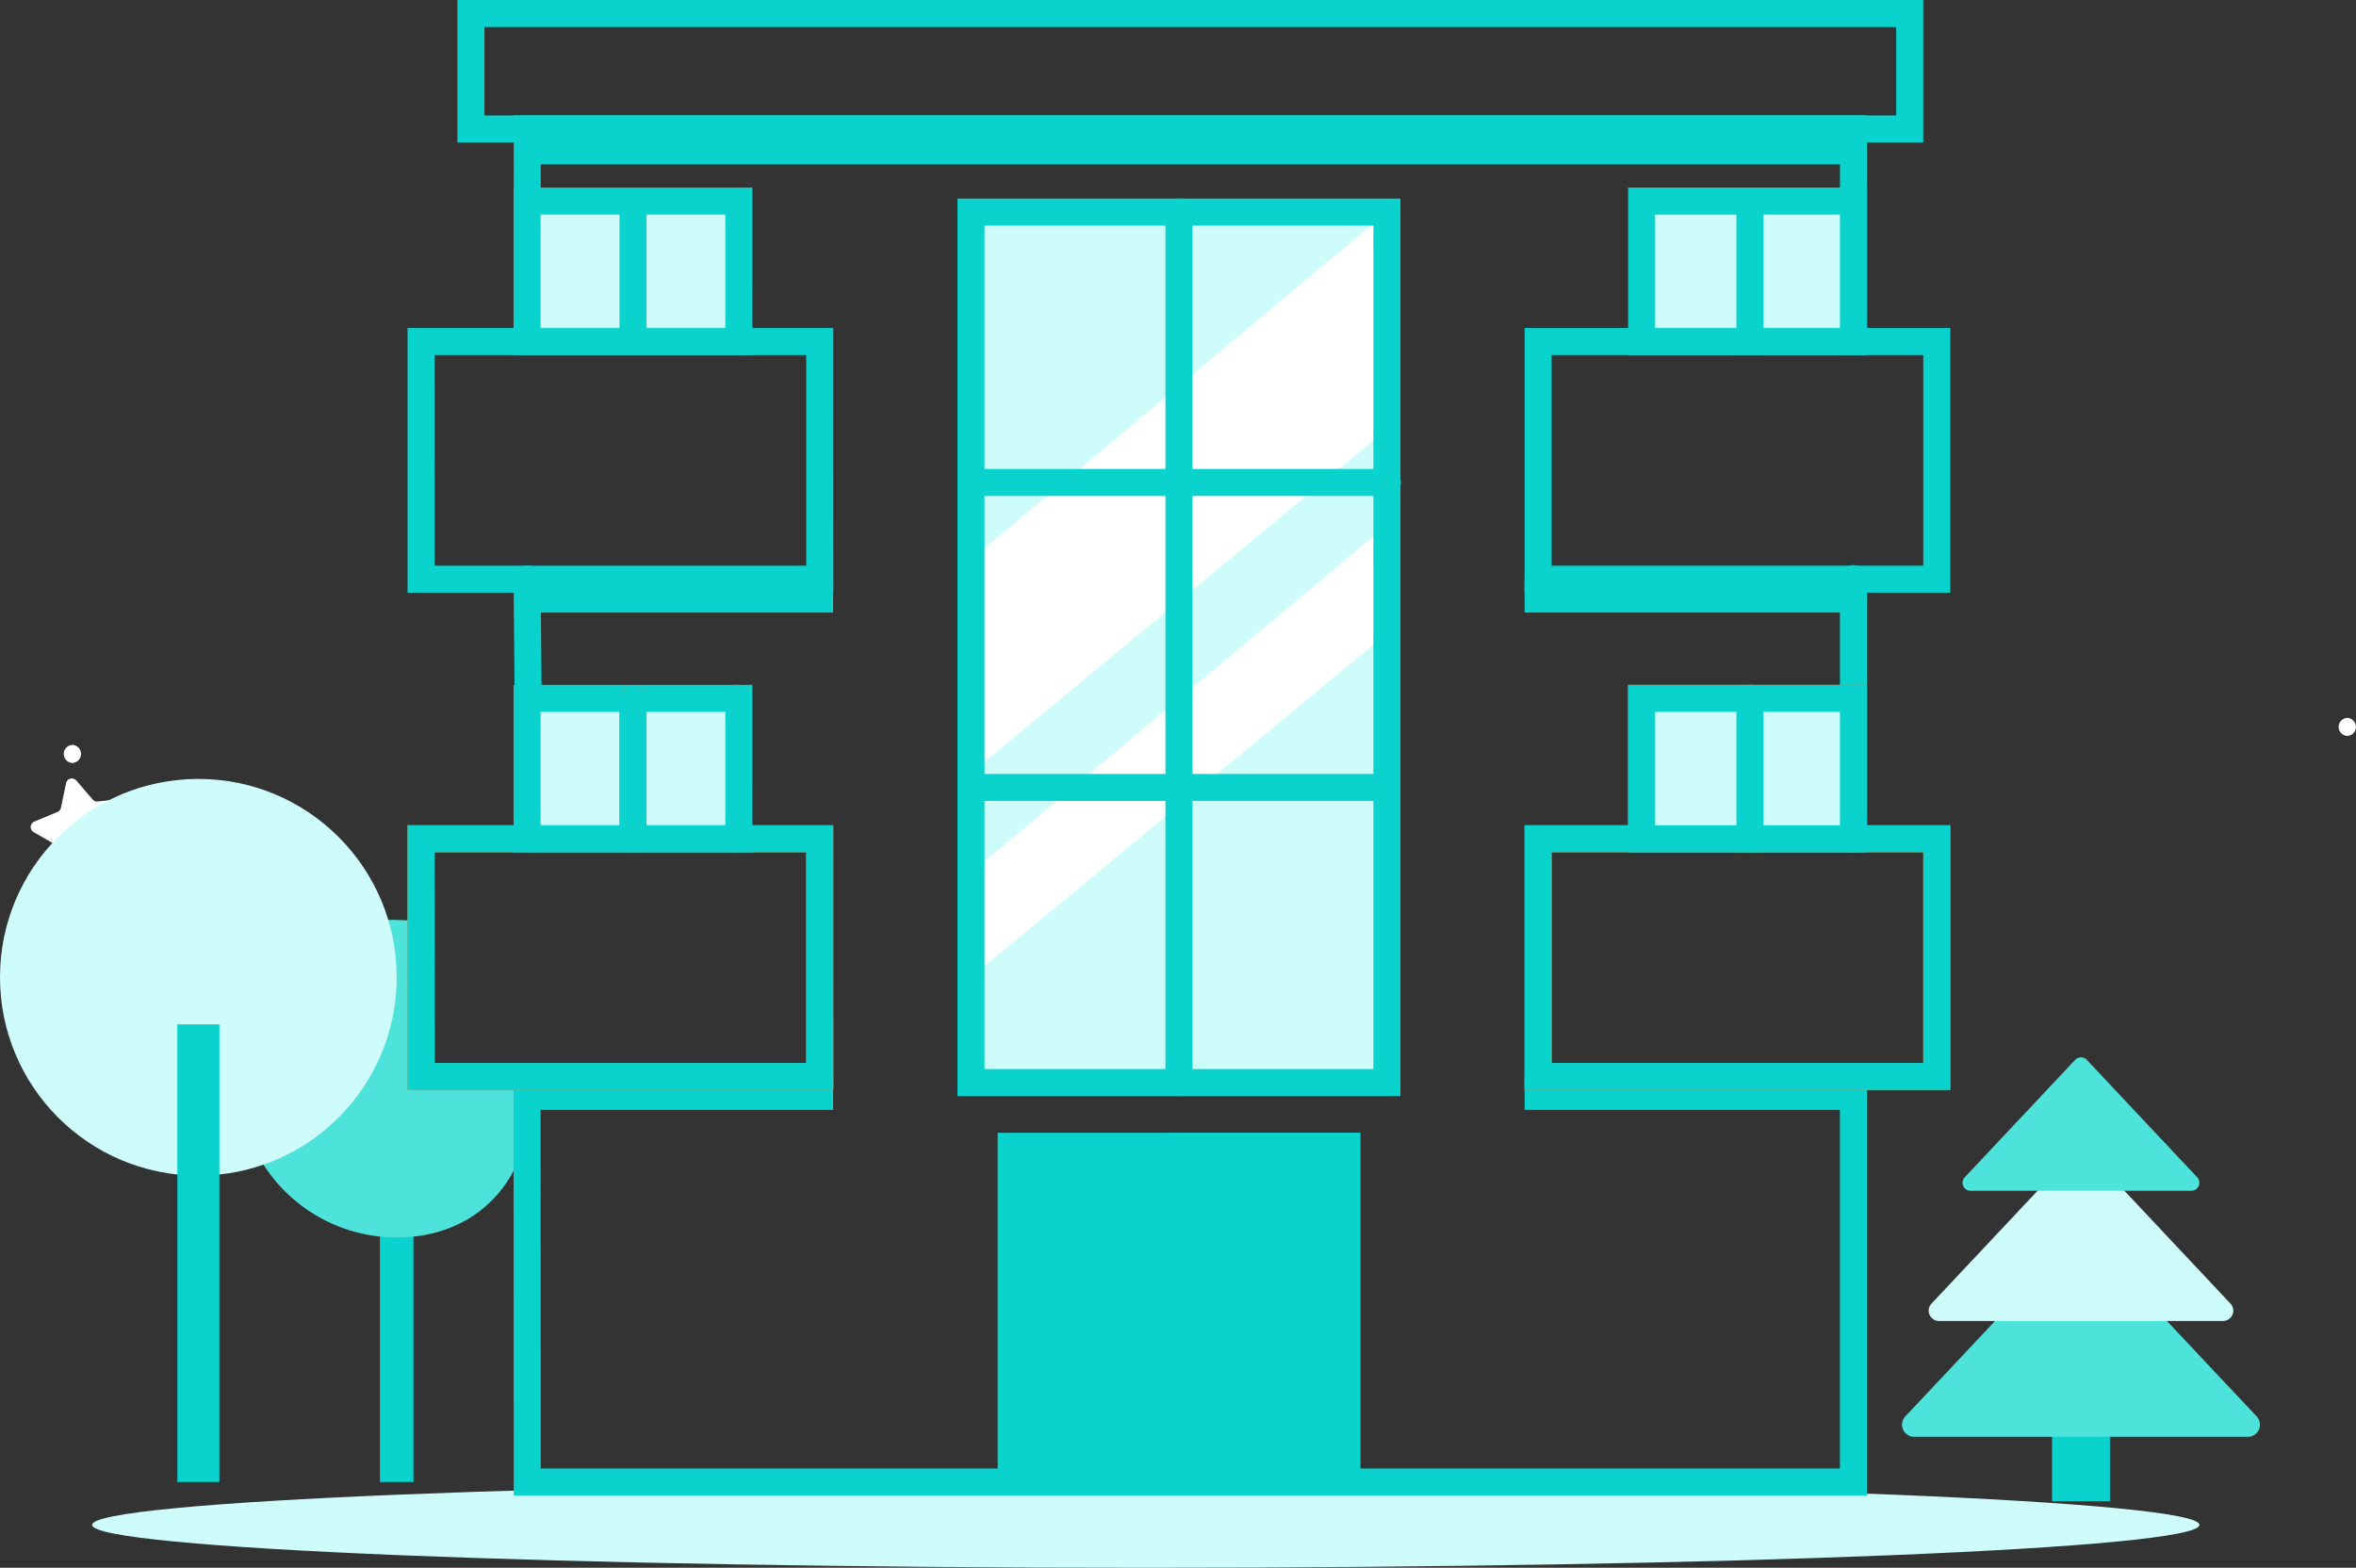 <svg xmlns="http://www.w3.org/2000/svg" width="141.832" height="94.39" viewBox="0 0 141.832 94.39">
  <rect x="0" y="0" width="141.832" height="94.39" fill="#333333" stroke="none"/>
  <g id="Group_210" data-name="Group 210" transform="translate(-2553.865 -1875.837)">
    <path id="Path_164" data-name="Path 164" d="M2565.293,2096.417l.985,1.145a.354.354,0,0,0,.306.121l1.5-.162a.354.354,0,0,1,.34.536l-.784,1.29a.355.355,0,0,0-.021.329l.618,1.378a.354.354,0,0,1-.4.489l-1.469-.347a.355.355,0,0,0-.319.082l-1.119,1.013a.354.354,0,0,1-.591-.233l-.124-1.5a.354.354,0,0,0-.177-.278l-1.31-.751a.354.354,0,0,1,.04-.634l1.393-.583a.354.354,0,0,0,.21-.254l.31-1.478A.354.354,0,0,1,2565.293,2096.417Z" transform="translate(-6.837 -173.592)" fill="#fff"/>
    <path id="Path_165" data-name="Path 165" d="M2572.424,2086.814a.543.543,0,0,0,0,1.085A.543.543,0,0,0,2572.424,2086.814Z" transform="translate(-14.201 -166.128)" fill="#fff"/>
    <path id="Path_166" data-name="Path 166" d="M2579.467,2147.384v.271a.543.543,0,0,0,1.085,0v-.271A.543.543,0,0,0,2579.467,2147.384Z" transform="translate(-20.16 -213.41)" fill="#fff"/>
    <path id="Path_167" data-name="Path 167" d="M3216.666,2079.16a.543.543,0,0,0,0,1.085A.543.543,0,0,0,3216.666,2079.16Z" transform="translate(-521.493 -160.101)" fill="#fff"/>
    <path id="Path_168" data-name="Path 168" d="M2706.807,2298.155c0,1.426-28.4,2.582-63.431,2.582s-63.431-1.156-63.431-2.582,28.4-2.582,63.431-2.582S2706.807,2296.729,2706.807,2298.155Z" transform="translate(-20.535 -330.51)" fill="#cdfcfa"/>
    <rect id="Rectangle_67" data-name="Rectangle 67" width="2.02" height="21.992" transform="translate(2576.737 1943.071)" fill="#0ad2cd"/>
    <rect id="Rectangle_68" data-name="Rectangle 68" width="3.49" height="5.515" transform="translate(2677.397 1960.698)" fill="#0ad2cd"/>
    <path id="Path_169" data-name="Path 169" d="M2638.9,2146.161c.494,5.24-2.728,9.325-7.991,9.325a9.531,9.531,0,0,1-9.531-9.531c0-5.264,2.492-10.18,10.541-9.531,2.5.2-1.241,7,.46,8.58C2634.254,2146.744,2638.755,2144.62,2638.9,2146.161Z" transform="translate(-53.161 -205.146)" fill="#4de2da"/>
    <g id="Group_176" data-name="Group 176" transform="translate(2584.781 1882.784)">
      <path id="Path_170" data-name="Path 170" d="M2700.113,1922.946h0a.814.814,0,0,1-.812-.815l.013-13.613h81.464v13.613a.813.813,0,1,1-1.627,0v-11.986h-78.212l-.01,11.989A.813.813,0,0,1,2700.113,1922.946Z" transform="translate(-2699.299 -1908.518)" fill="#0ad2cd"/>
    </g>
    <g id="Group_177" data-name="Group 177" transform="translate(2584.781 1909.895)">
      <path id="Path_171" data-name="Path 171" d="M2700.258,2053.308a.814.814,0,0,1-.814-.806l-.145-15.63a.813.813,0,0,1,.806-.821h.008a.813.813,0,0,1,.813.806l.145,15.629a.814.814,0,0,1-.806.821Z" transform="translate(-2699.299 -2036.051)" fill="#0ad2cd"/>
    </g>
    <g id="Group_178" data-name="Group 178" transform="translate(2584.781 1939.832)">
      <path id="Path_172" data-name="Path 172" d="M2780.775,2202.925h-81.465l-.011-25.228a.813.813,0,0,1,.813-.814h0a.814.814,0,0,1,.813.814l.012,23.6h78.211v-23.6a.813.813,0,0,1,1.627,0Z" transform="translate(-2699.299 -2176.88)" fill="#0ad2cd"/>
    </g>
    <g id="Group_179" data-name="Group 179" transform="translate(2664.63 1909.893)">
      <path id="Path_173" data-name="Path 173" d="M3075.74,2053.3a.814.814,0,0,1-.813-.814v-15.63a.814.814,0,1,1,1.627,0v15.63A.814.814,0,0,1,3075.74,2053.3Z" transform="translate(-3074.926 -2036.041)" fill="#0ad2cd"/>
    </g>
    <g id="Group_180" data-name="Group 180" transform="translate(2645.646 1895.585)">
      <path id="Path_174" data-name="Path 174" d="M3011.252,1984.673h-25.628v-15.937h25.628Zm-24-1.627h22.373v-12.682h-22.373Z" transform="translate(-2985.624 -1968.736)" fill="#0ad2cd"/>
    </g>
    <rect id="Rectangle_69" data-name="Rectangle 69" width="12.752" height="8.456" transform="translate(2652.836 1887.943)" fill="#cdfcfa"/>
    <g id="Group_181" data-name="Group 181" transform="translate(2651.878 1887.13)">
      <path id="Path_175" data-name="Path 175" d="M3029.316,1939.043h-14.379V1928.96h14.379Zm-12.752-1.627h11.125v-6.828h-11.125Z" transform="translate(-3014.937 -1928.96)" fill="#0ad2cd"/>
    </g>
    <rect id="Rectangle_70" data-name="Rectangle 70" width="79.983" height="2.133" transform="translate(2585.605 1883.601)" fill="#0ad2cd"/>
    <rect id="Rectangle_71" data-name="Rectangle 71" width="19.942" height="2.01" transform="translate(2645.647 1910.706)" fill="#0ad2cd"/>
    <rect id="Rectangle_72" data-name="Rectangle 72" width="19.942" height="2.01" transform="translate(2645.647 1940.648)" fill="#0ad2cd"/>
    <rect id="Rectangle_73" data-name="Rectangle 73" width="18.425" height="2.01" transform="translate(2604.019 1912.718) rotate(180)" fill="#0ad2cd"/>
    <rect id="Rectangle_74" data-name="Rectangle 74" width="18.425" height="2.01" transform="translate(2604.019 1942.659) rotate(180)" fill="#0ad2cd"/>
    <g id="Group_182" data-name="Group 182" transform="translate(2581.399 1875.837)">
      <path id="Path_176" data-name="Path 176" d="M2771.638,1884.415h-88.246v-8.578h88.246Zm-86.618-1.627h84.991v-5.323H2685.02Z" transform="translate(-2683.392 -1875.837)" fill="#0ad2cd"/>
    </g>
    <g id="Group_183" data-name="Group 183" transform="translate(2658.399 1887.13)">
      <path id="Path_177" data-name="Path 177" d="M3046.428,1939.043a.814.814,0,0,1-.813-.814v-8.456a.813.813,0,0,1,1.627,0v8.456A.814.814,0,0,1,3046.428,1939.043Z" transform="translate(-3045.614 -1928.96)" fill="#0ad2cd"/>
    </g>
    <g id="Group_184" data-name="Group 184" transform="translate(2645.646 1925.524)">
      <path id="Path_178" data-name="Path 178" d="M3011.252,2125.512h-25.628v-15.937h25.628Zm-24-1.627h22.373V2111.2h-22.373Z" transform="translate(-2985.624 -2109.575)" fill="#ff7832"/>
    </g>
    <rect id="Rectangle_75" data-name="Rectangle 75" width="12.752" height="8.456" transform="translate(2652.836 1917.882)" fill="#ffe1d4"/>
    <g id="Group_185" data-name="Group 185" transform="translate(2651.878 1917.069)">
      <path id="Path_179" data-name="Path 179" d="M3029.316,2079.881h-14.379V2069.8h14.379Zm-12.752-1.627h11.125v-6.829h-11.125Z" transform="translate(-3014.937 -2069.798)" fill="#ff7832"/>
    </g>
    <g id="Group_186" data-name="Group 186" transform="translate(2658.399 1917.069)">
      <path id="Path_180" data-name="Path 180" d="M3046.428,2079.881a.814.814,0,0,1-.813-.813v-8.456a.813.813,0,0,1,1.627,0v8.456A.814.814,0,0,1,3046.428,2079.881Z" transform="translate(-3045.614 -2069.798)" fill="#ff7832"/>
    </g>
    <g id="Group_187" data-name="Group 187" transform="translate(2645.646 1925.524)">
      <path id="Path_181" data-name="Path 181" d="M3011.252,2125.512h-25.628v-15.937h25.628Zm-24-1.627h22.373V2111.2h-22.373Z" transform="translate(-2985.624 -2109.575)" fill="#0ad2cd"/>
    </g>
    <rect id="Rectangle_76" data-name="Rectangle 76" width="12.752" height="8.456" transform="translate(2652.836 1917.882)" fill="#cdfcfa"/>
    <g id="Group_188" data-name="Group 188" transform="translate(2651.878 1917.069)">
      <path id="Path_182" data-name="Path 182" d="M3029.316,2079.881h-14.379V2069.8h14.379Zm-12.752-1.627h11.125v-6.829h-11.125Z" transform="translate(-3014.937 -2069.798)" fill="#0ad2cd"/>
    </g>
    <g id="Group_189" data-name="Group 189" transform="translate(2658.399 1917.069)">
      <path id="Path_183" data-name="Path 183" d="M3046.428,2079.881a.814.814,0,0,1-.813-.813v-8.456a.813.813,0,0,1,1.627,0v8.456A.814.814,0,0,1,3046.428,2079.881Z" transform="translate(-3045.614 -2069.798)" fill="#0ad2cd"/>
    </g>
    <g id="Group_190" data-name="Group 190" transform="translate(2597.388 1917.069)">
      <path id="Path_184" data-name="Path 184" d="M2759.418,2079.88a.814.814,0,0,1-.813-.814v-8.455a.813.813,0,0,1,1.627,0v8.455A.814.814,0,0,1,2759.418,2079.88Z" transform="translate(-2758.605 -2069.798)" fill="#ff7832"/>
    </g>
    <g id="Group_191" data-name="Group 191" transform="translate(2578.404 1895.585)">
      <path id="Path_185" data-name="Path 185" d="M2694.931,1984.673H2669.3v-15.937h25.627Zm-24-1.627H2693.3v-12.682h-22.373Z" transform="translate(-2669.304 -1968.736)" fill="#0ad2cd"/>
    </g>
    <rect id="Rectangle_77" data-name="Rectangle 77" width="12.752" height="8.456" transform="translate(2585.594 1887.943)" fill="#cdfcfa"/>
    <g id="Group_192" data-name="Group 192" transform="translate(2584.781 1887.13)">
      <path id="Path_186" data-name="Path 186" d="M2713.678,1939.043H2699.3V1928.96h14.379Zm-12.752-1.627h11.125v-6.828h-11.125Z" transform="translate(-2699.299 -1928.96)" fill="#0ad2cd"/>
    </g>
    <g id="Group_193" data-name="Group 193" transform="translate(2591.157 1887.13)">
      <path id="Path_187" data-name="Path 187" d="M2730.106,1939.043a.814.814,0,0,1-.813-.814v-8.456a.814.814,0,0,1,1.627,0v8.456A.814.814,0,0,1,2730.106,1939.043Z" transform="translate(-2729.293 -1928.96)" fill="#0ad2cd"/>
    </g>
    <g id="Group_194" data-name="Group 194" transform="translate(2578.404 1925.524)">
      <path id="Path_188" data-name="Path 188" d="M2694.931,2125.512H2669.3v-15.937h25.627Zm-24-1.627H2693.3V2111.2h-22.373Z" transform="translate(-2669.304 -2109.575)" fill="#ff7832"/>
    </g>
    <rect id="Rectangle_78" data-name="Rectangle 78" width="12.752" height="8.456" transform="translate(2585.739 1917.882)" fill="#cdfcfa"/>
    <g id="Group_195" data-name="Group 195" transform="translate(2584.781 1917.069)">
      <path id="Path_189" data-name="Path 189" d="M2713.678,2079.881H2699.3V2069.8h14.379Zm-12.752-1.627h11.125v-6.829h-11.125Z" transform="translate(-2699.299 -2069.798)" fill="#0ad2cd"/>
    </g>
    <g id="Group_196" data-name="Group 196" transform="translate(2591.157 1917.069)">
      <path id="Path_190" data-name="Path 190" d="M2730.106,2079.881a.814.814,0,0,1-.813-.813v-8.456a.814.814,0,0,1,1.627,0v8.456A.814.814,0,0,1,2730.106,2079.881Z" transform="translate(-2729.293 -2069.798)" fill="#ff7832"/>
    </g>
    <g id="Group_197" data-name="Group 197" transform="translate(2578.404 1925.524)">
      <path id="Path_191" data-name="Path 191" d="M2694.931,2125.512H2669.3v-15.937h25.627Zm-24-1.627H2693.3V2111.2h-22.373Z" transform="translate(-2669.304 -2109.575)" fill="#0ad2cd"/>
    </g>
    <g id="Group_198" data-name="Group 198" transform="translate(2591.157 1917.069)">
      <path id="Path_192" data-name="Path 192" d="M2730.106,2079.881a.814.814,0,0,1-.813-.813v-8.456a.814.814,0,0,1,1.627,0v8.456A.814.814,0,0,1,2730.106,2079.881Z" transform="translate(-2729.293 -2069.798)" fill="#0ad2cd"/>
    </g>
    <rect id="Rectangle_79" data-name="Rectangle 79" width="25.04" height="52.408" transform="translate(2612.319 1888.607)" fill="#cdfcfa"/>
    <path id="Path_193" data-name="Path 193" d="M2853.885,1935.908l-25.04,20.927v12.842l25.04-20.689Z" transform="translate(-216.526 -47.302)" fill="#fff"/>
    <path id="Path_194" data-name="Path 194" d="M2853.885,2024.529l-25.04,20.927v6.3l25.04-20.689Z" transform="translate(-216.526 -117.084)" fill="#fff"/>
    <g id="Group_199" data-name="Group 199" transform="translate(2611.506 1887.793)">
      <path id="Path_195" data-name="Path 195" d="M2851.685,1986.115h-26.667v-54.036h26.667Zm-25.04-1.627h23.412v-50.781h-23.412Z" transform="translate(-2825.018 -1932.079)" fill="#0ad2cd"/>
    </g>
    <g id="Group_200" data-name="Group 200" transform="translate(2624.026 1887.793)">
      <path id="Path_196" data-name="Path 196" d="M2884.729,1986.115a.814.814,0,0,1-.813-.813v-52.409a.813.813,0,0,1,1.627,0V1985.3A.814.814,0,0,1,2884.729,1986.115Z" transform="translate(-2883.916 -1932.079)" fill="#0ad2cd"/>
    </g>
    <g id="Group_201" data-name="Group 201" transform="translate(2611.506 1904.071)">
      <path id="Path_197" data-name="Path 197" d="M2850.871,2010.28h-25.039a.814.814,0,0,1,0-1.627h25.039a.814.814,0,1,1,0,1.627Z" transform="translate(-2825.018 -2008.653)" fill="#0ad2cd"/>
    </g>
    <g id="Group_202" data-name="Group 202" transform="translate(2611.506 1922.432)">
      <path id="Path_198" data-name="Path 198" d="M2850.871,2096.656h-25.039a.813.813,0,0,1,0-1.627h25.039a.813.813,0,1,1,0,1.627Z" transform="translate(-2825.018 -2095.029)" fill="#0ad2cd"/>
    </g>
    <g id="Group_203" data-name="Group 203" transform="translate(2613.924 1944.039)">
      <rect id="Rectangle_80" data-name="Rectangle 80" width="20.202" height="20.202" transform="translate(0.814 0.814)" fill="#0ad2cd"/>
      <path id="Path_199" data-name="Path 199" d="M2858.224,2218.5h-21.83v-21.83h21.83Zm-20.2-1.627H2856.6V2198.3h-18.575Z" transform="translate(-2836.394 -2196.673)" fill="#0ad2cd"/>
    </g>
    <circle id="Ellipse_29" data-name="Ellipse 29" cx="11.941" cy="11.941" r="11.941" transform="translate(2553.865 1922.733)" fill="#cdfcfa"/>
    <g id="Group_204" data-name="Group 204" transform="translate(2624.026 1944.039)">
      <path id="Path_200" data-name="Path 200" d="M2895.644,2218.5h-11.728v-21.83h11.728Zm-10.1-1.627h8.474V2198.3h-8.474Z" transform="translate(-2883.916 -2196.673)" fill="#0ad2cd"/>
    </g>
    <rect id="Rectangle_81" data-name="Rectangle 81" width="2.531" height="27.553" transform="translate(2564.541 1937.51)" fill="#0ad2cd"/>
    <path id="Path_201" data-name="Path 201" d="M3103.28,2237.8h-10.045a.728.728,0,0,1-.531-1.227l10.045-10.685a.728.728,0,0,1,1.061,0l10.045,10.685a.728.728,0,0,1-.53,1.227Z" transform="translate(-424.138 -275.459)" fill="#4de2da"/>
    <path id="Path_202" data-name="Path 202" d="M3109.218,2211.686h-8.551a.62.62,0,0,1-.451-1.044l8.551-9.1a.619.619,0,0,1,.9,0l8.551,9.1a.62.62,0,0,1-.452,1.044Z" transform="translate(-430.076 -256.317)" fill="#cdfcfa"/>
    <path id="Path_203" data-name="Path 203" d="M3116.781,2183.329h-6.647a.482.482,0,0,1-.351-.812l6.647-7.071a.482.482,0,0,1,.7,0l6.647,7.071a.482.482,0,0,1-.351.812Z" transform="translate(-437.639 -235.8)" fill="#4de2da"/>
  </g>
</svg>
